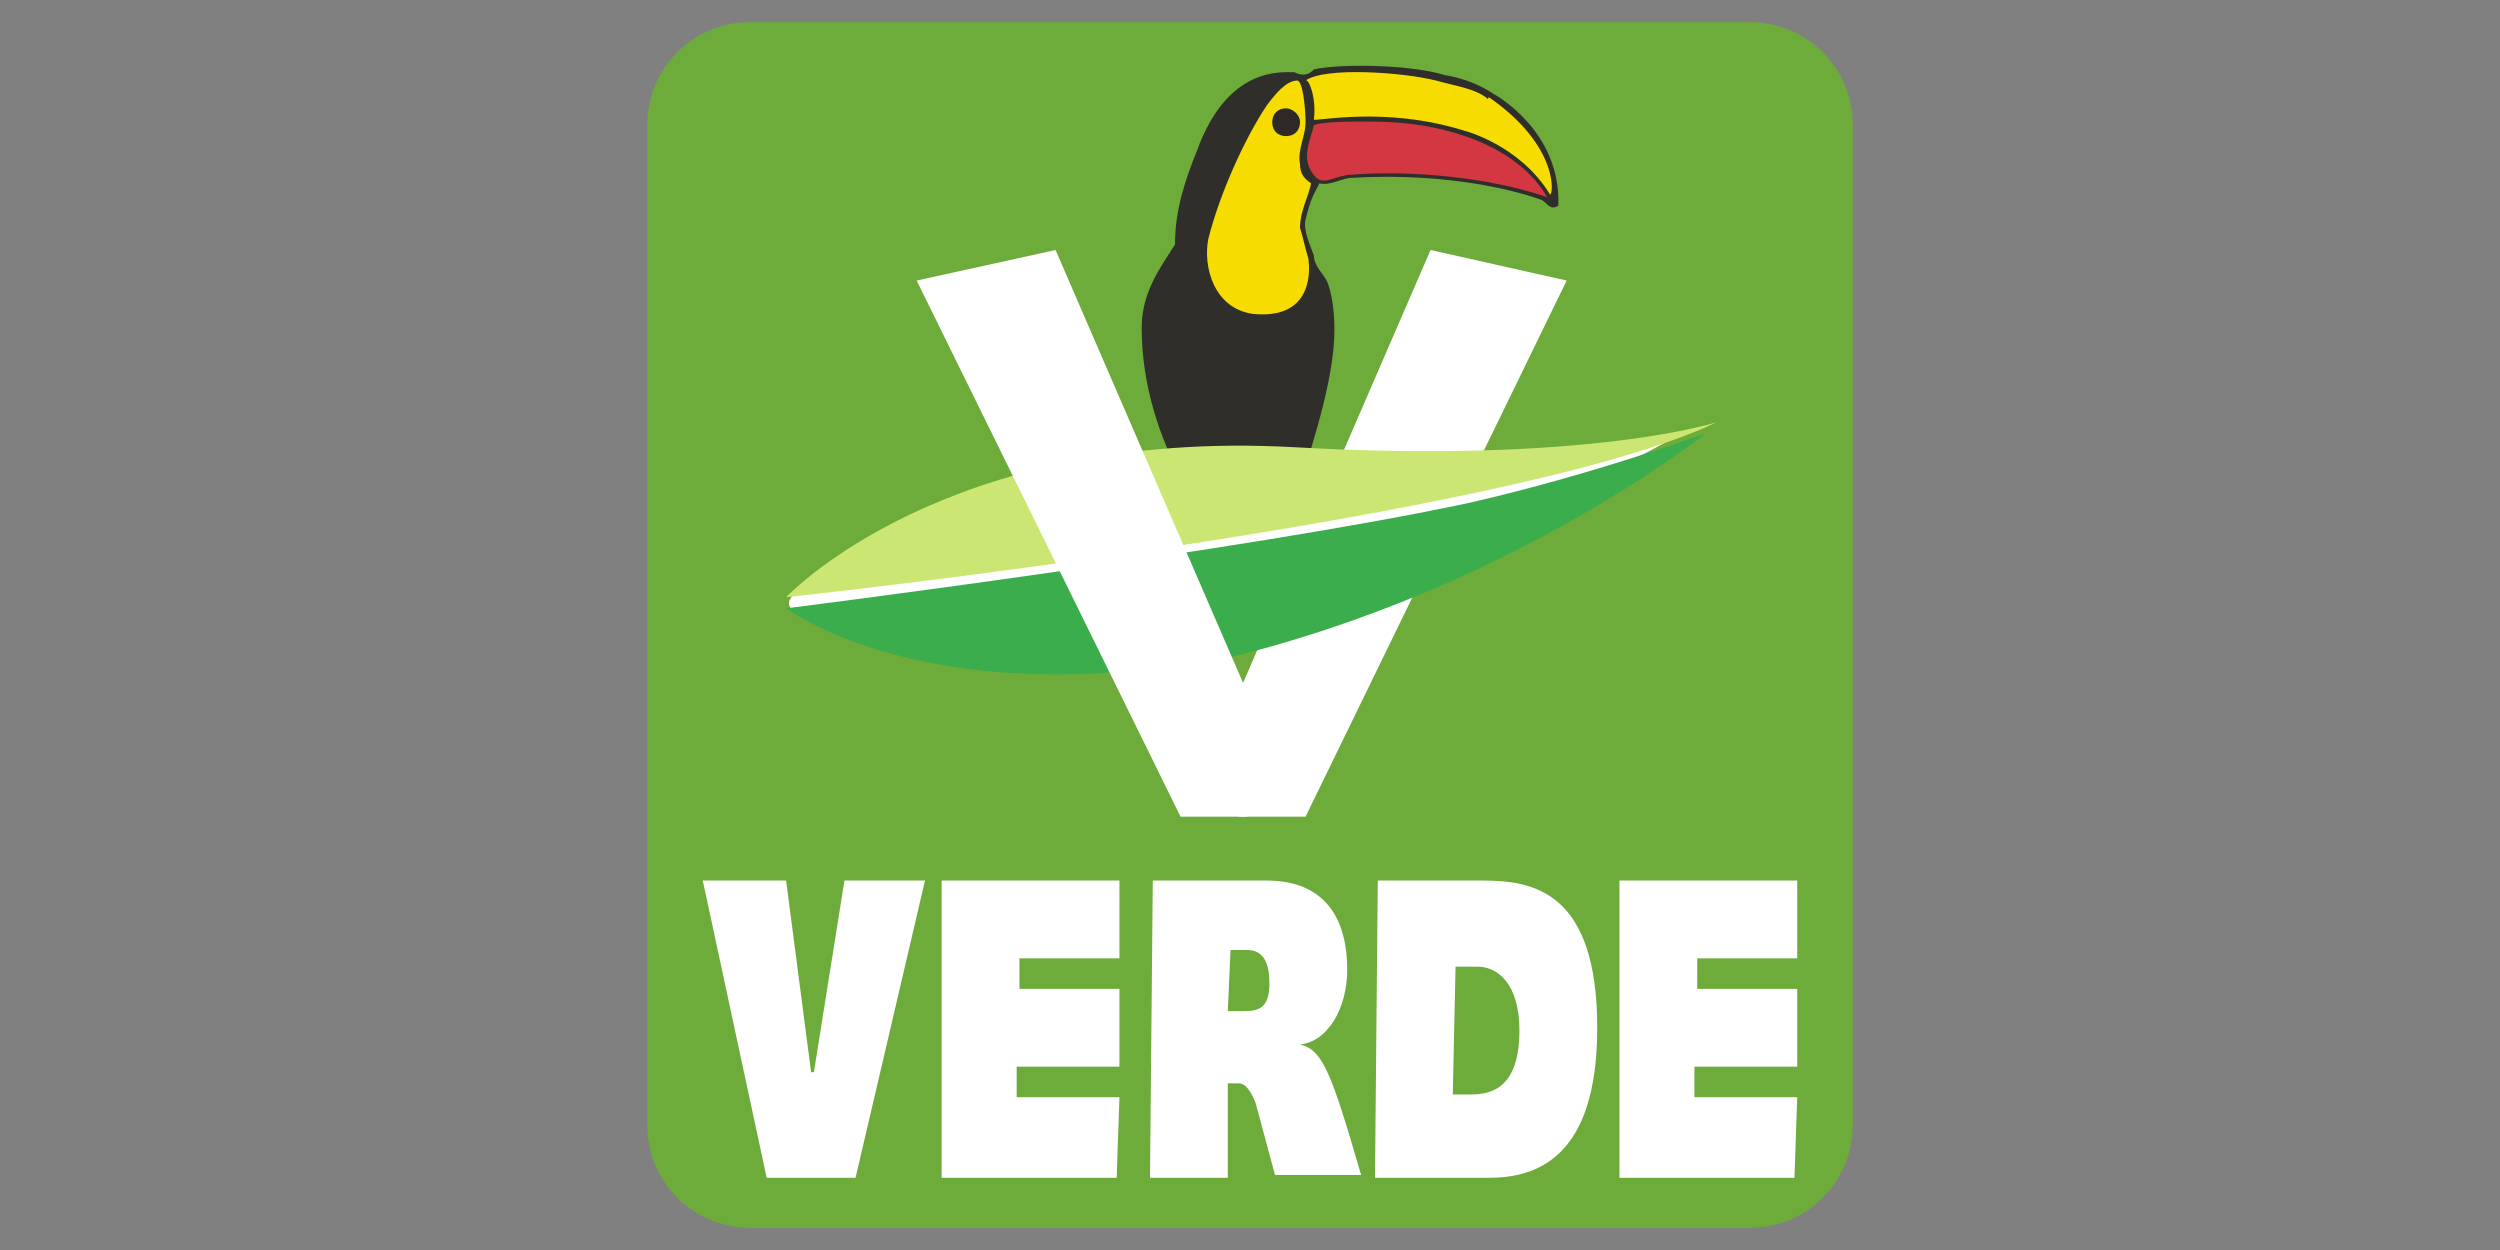 <?xml version="1.0" encoding="utf-8"?>
<!-- Generator: Adobe Illustrator 25.4.1, SVG Export Plug-In . SVG Version: 6.00 Build 0)  -->
<svg version="1.1" id="Capa_1" xmlns="http://www.w3.org/2000/svg" xmlns:xlink="http://www.w3.org/1999/xlink" x="0px" y="0px"
	 viewBox="0 0 90 45" style="enable-background:new 0 0 90 45;" xml:space="preserve">
<rect x="0" y="0" width="90" height="45" fill="#808080" stroke="none"/>
<style type="text/css">
	.st0{fill:#6DAC3B;}
	.st1{fill:#FFFFFF;}
	.st2{fill-rule:evenodd;clip-rule:evenodd;fill:#302E2B;}
	.st3{fill-rule:evenodd;clip-rule:evenodd;fill:#F6DC00;}
	.st4{fill-rule:evenodd;clip-rule:evenodd;fill:#D33741;}
	.st5{fill-rule:evenodd;clip-rule:evenodd;fill:#2D2927;}
	.st6{fill:#CCE673;}
	.st7{fill:#3BAD4C;}
</style>
<g>
	<path class="st0" d="M27,44.2c-2,0-3.7-1.6-3.7-3.7v-36c0-2,1.6-3.7,3.7-3.7h36c2,0,3.7,1.6,3.7,3.7v36c0,2-1.6,3.7-3.7,3.7"/>
	<polygon class="st1" points="30.4,31.7 29.3,38.6 29.2,38.6 28.3,31.7 25.3,31.7 27.6,42.4 30.8,42.4 33.3,31.7 	"/>
	<polygon class="st1" points="33.9,31.7 33.9,42.4 40.2,42.4 40.3,39.5 36.6,39.5 36.6,38.4 40.3,38.4 40.3,35.6 36.7,35.6 
		36.7,34.5 40.3,34.5 40.3,31.7 	"/>
	<path class="st1" d="M44.2,36.4h0.6c0.5,0,0.9-0.1,0.9-1c0-0.7-0.2-1.2-0.8-1.2h-0.6L44.2,36.4z M41.4,42.4l0.1-10.7h4.1
		c2.2,0,2.9,1.5,2.9,3.2c0,1.4-0.7,2.6-1.7,2.7v0c0.8,0.2,1.1,0.9,2.2,4.7h-3.1l-0.7-2.6C45,39.2,44.8,39,44.6,39h-0.4l0,3.4H41.4z"
		/>
	<path class="st1" d="M52.3,39.4h0.7c1.1,0,1.7-0.7,1.7-2.3c0-1.7-0.8-2.3-1.5-2.3h-0.8L52.3,39.4z M49.6,31.7h3.8
		c1.8,0,4.1,0.4,4.1,5.3c0,4.7-2.2,5.4-3.9,5.4h-4.1L49.6,31.7z"/>
	<polygon class="st1" points="58.3,31.7 58.3,42.4 64.6,42.4 64.7,39.5 61,39.5 61,38.4 64.7,38.4 64.7,35.6 61.1,35.6 61.1,34.5 
		64.7,34.5 64.7,31.7 	"/>
	<polyline class="st1" points="44.7,24.7 44.7,24.7 44.6,29.4 47,29.4 56.4,10.1 51.5,9 44.7,24.7 	"/>
	<path class="st2" d="M47.3,2.5c0.8-0.2,3.4-0.2,4.7,0.2c0.6,0.1,1.2,0.3,1.8,0.7c0,0,2.4,1.3,2.3,4c-0.3,0.2-0.4-0.1-0.6-0.2
		c-0.8-0.3-3.3-1-6.8-0.8c-0.4,0-0.8,0.3-1.2,0.2c-0.2,0.4-0.3,0.5-0.5,1.3c-0.1,0.4,0.2,1,0.3,1.3c0,0.4,0.4,0.7,0.5,1
		c0.2,0.5,0.3,1.5,0.2,2.4c-0.1,1-0.4,2.2-0.7,3.2c-0.3,1.1-0.7,2.1-1.1,2.8c-0.1,0.3-2.1,1-2.2,0.9c-0.1-0.2-2.9-3.4-2.9-7.7
		c0-1.3,0.7-2.2,1.2-3c0-1.3,0.4-2.4,0.8-3.4c1.1-3,3-2.8,3.5-2.8C47,2.8,47.2,2.6,47.3,2.5"/>
	<path class="st3" d="M47.3,4.3c0,0.1,2.5-0.5,5.4,0.4c0.2,0.1,0.8-0.9,0.9-1.1c-0.4-0.4-1.2-0.5-1.9-0.7c-1.2-0.3-4-0.5-4.7,0
		C47.1,2.8,47.4,3.5,47.3,4.3"/>
	<path class="st4" d="M47.3,4.5c-0.1,0.5-0.5,1.2,0,1.8c0.3,0.4,0.6,0.1,1.2,0c2.3-0.2,5.2,0.1,7.2,0.8c-1.1-1.9-3.7-2.6-5.6-2.7
		C50.2,4.4,47.9,4.3,47.3,4.5"/>
	<path class="st3" d="M45.6,3.8C44.8,5,43.9,7,43.5,8.6c-0.2,1,0.2,2.5,1.6,2.7c2,0.2,2.1-1.3,2-2c-0.1-0.3-0.2-0.8-0.3-1.1
		c0-0.6,0.3-1.1,0.4-1.6c-0.3-0.2-0.4-0.4-0.4-0.7c-0.1-0.5,0.2-1,0.2-1.5c0-0.5-0.1-1.5-0.3-1.5C46.3,2.9,45.9,3.4,45.6,3.8"/>
	<path class="st3" d="M53.6,3.5c0,0-0.6,1-0.9,1.2c0,0,2,0.5,3.1,2.3C55.9,7.1,56.2,5.3,53.6,3.5"/>
	<path class="st5" d="M46.8,4.4c0,0.3-0.2,0.5-0.5,0.5c-0.3,0-0.5-0.2-0.5-0.5c0-0.3,0.2-0.5,0.5-0.5C46.5,3.9,46.8,4.1,46.8,4.4"/>
	<path class="st1" d="M28.7,21.3c0,0-0.6,0.4-0.1,0.7c0.3,0.2,10.3-1.5,10.3-1.5s1.4-0.1,5.2-0.5c3.8-0.3,11.3-2.2,12.8-2.7
		c1.7-0.5,3.6-1.7,3.6-1.7L59.4,16c0,0-2.7,0.9-6.9,1.5C48,18.2,46,18.8,42,19.3C32.5,20.4,28.7,21.3,28.7,21.3"/>
	<path class="st6" d="M28.3,21.5c0,0,5.7-6.1,18.3-5.4c10.6,0.6,15.2-0.9,15.2-0.9C54.5,18.7,28.3,21.5,28.3,21.5"/>
	<path class="st7" d="M42.7,23.9c-7.6,1.2-12.5-0.7-14.4-2c0,0,16.7-2.1,24.6-3.8c4.4-1,8.5-2.5,8.5-2.5s-7.6,6.1-18.6,8.4H42.7z"/>
	<polyline class="st1" points="44.8,24.7 38,9 33,10.1 42.5,29.4 44.9,29.4 44.8,24.7 44.8,24.7 	"/>
</g>
</svg>
